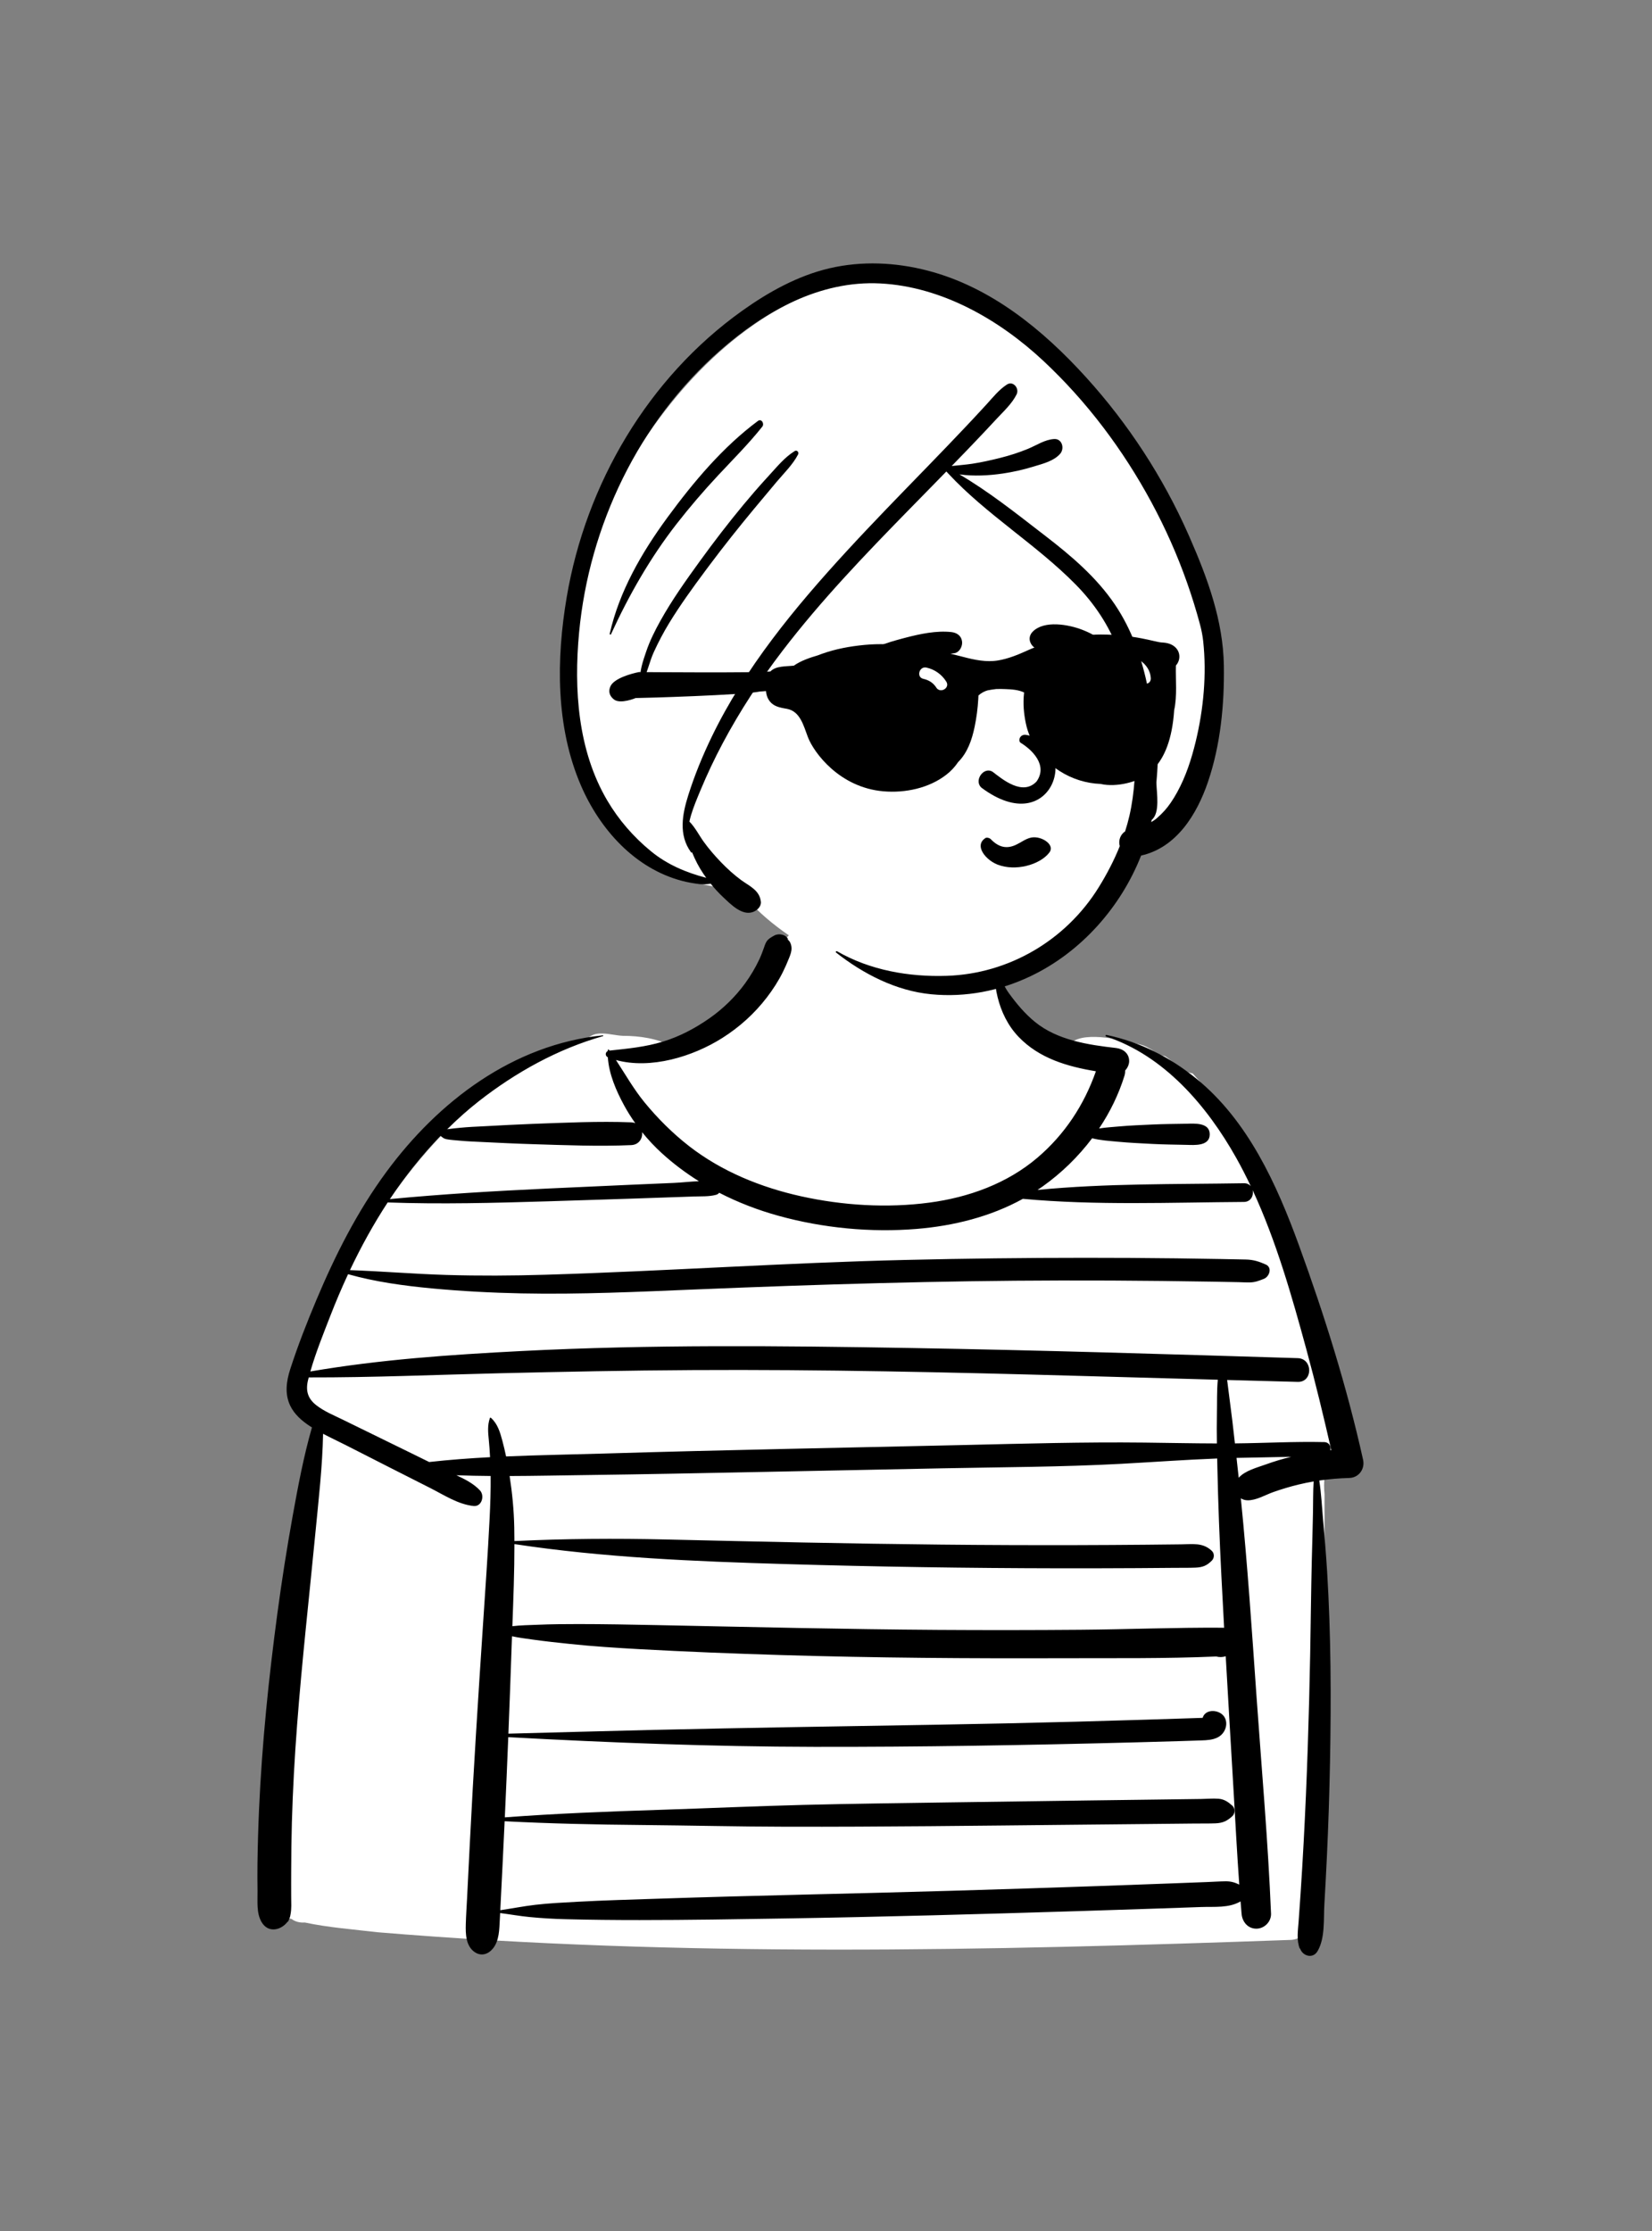 <svg width="240" height="324" viewBox="0 0 240 324" fill="none" xmlns="http://www.w3.org/2000/svg">
<rect x="0" y="0" width="240" height="324" fill="#808080" stroke="none"/>
<path fill-rule="evenodd" clip-rule="evenodd" d="M41.085 260.27C40.452 266.071 39.02 272.461 41.751 277.934C40.031 278.011 41.426 278.509 42.354 278.68C42.885 279.09 43.597 279.253 44.267 279.196C47.745 279.931 51.336 280.198 54.868 280.614C98.963 284.278 143.354 283.305 187.532 281.726C188.968 281.664 189.932 280.62 190.043 279.213C191.662 258.518 192.467 237.758 192.426 216.999C191.707 209.703 197.219 212.55 194.278 202.937C191.915 192.798 188.416 182.928 183.955 173.524C180.872 167.404 177.966 160.965 173.266 155.89C171.781 155.685 170.516 154.209 169.261 153.385C167.99 153.137 167.048 152.057 165.759 151.725C163.304 151.087 157.81 149.728 155.719 151.362C155.637 151.339 155.553 151.32 155.47 151.297C155.061 151.751 154.499 151.41 154.194 151.002C153.149 150.191 148.582 150.107 148.064 148.862C145.363 146.41 144.64 141.251 144.64 138.232C143.629 137.096 143.559 137.307 142.188 136.707C140.844 135.011 139.219 133.533 137.406 132.368C127.204 125.666 112.399 132.728 110.011 144.376C106.235 147.367 102.349 150.405 97.725 151.963C95.468 150.802 92.897 150.431 90.502 150.429C88.716 150.364 86.249 149.331 85.089 151.211C65.568 157.603 53.787 176.196 45.41 193.813C44.236 196.321 42.831 198.947 43.19 201.805C43.437 205.227 47.15 207.264 46.449 210.891C45.429 220.868 44.269 230.835 43.207 240.809C42.5 247.296 41.792 253.783 41.085 260.27Z" fill="white"/>
<path fill-rule="evenodd" clip-rule="evenodd" d="M183.891 212.676C182.629 213.133 180.859 213.578 179.957 214.611C179.853 213.649 179.748 212.686 179.642 211.724C182.287 211.661 184.937 211.638 187.583 211.564C186.334 211.87 185.1 212.238 183.891 212.676ZM178.08 273.216C177.17 273.225 176.257 273.288 175.348 273.324C173.596 273.392 171.844 273.459 170.092 273.524C166.518 273.658 162.944 273.787 159.369 273.912C152.291 274.158 145.212 274.385 138.132 274.594C123.973 275.011 109.806 275.263 95.649 275.739C91.721 275.871 87.794 275.974 83.87 276.188C81.836 276.299 79.793 276.394 77.769 276.63C76.062 276.828 74.379 277.164 72.681 277.413C72.795 275.2 72.902 272.987 73.013 270.774C73.118 268.68 73.216 266.587 73.313 264.492C79.941 264.839 86.576 264.979 93.212 265.039C100.231 265.101 107.249 265.276 114.269 265.289C128.166 265.317 142.065 265.142 155.962 265.002C159.892 264.963 163.823 264.923 167.754 264.884C169.719 264.864 171.684 264.844 173.65 264.824C174.631 264.815 175.618 264.835 176.598 264.795C177.644 264.751 178.279 264.454 179.038 263.75C179.443 263.374 179.46 262.609 179.038 262.237C178.429 261.698 177.864 261.285 177.019 261.225C176.19 261.165 175.324 261.247 174.492 261.258C172.667 261.282 170.842 261.306 169.017 261.33C165.508 261.376 161.998 261.422 158.489 261.468C151.47 261.561 144.45 261.655 137.432 261.762C130.553 261.867 123.673 261.945 116.796 262.118C109.773 262.295 102.759 262.615 95.739 262.84C88.266 263.08 80.796 263.367 73.34 263.928C73.52 260.047 73.685 256.164 73.84 252.282C88.644 253.088 103.459 253.662 118.288 253.687C133.738 253.713 149.187 253.449 164.631 253.046C166.807 252.989 168.983 252.931 171.159 252.863C172.282 252.828 173.405 252.795 174.528 252.754C175.354 252.724 176.202 252.689 176.949 252.294C178.422 251.515 178.676 249.239 176.928 248.616C175.973 248.276 174.96 248.608 174.727 249.47C174.656 249.477 174.588 249.483 174.528 249.485C173.686 249.517 172.843 249.54 172.001 249.567C170.176 249.625 168.351 249.684 166.526 249.741C163.157 249.847 159.787 249.944 156.417 250.034C149.537 250.216 142.656 250.365 135.774 250.479C122.15 250.706 108.526 250.916 94.903 251.228C87.888 251.388 80.874 251.597 73.86 251.774C74.028 247.554 74.186 243.334 74.328 239.113C74.345 238.618 74.363 238.123 74.381 237.628C75.386 237.849 76.416 237.972 77.44 238.117C79.217 238.368 80.999 238.554 82.784 238.743C86.146 239.098 89.52 239.315 92.895 239.502C99.775 239.881 106.658 240.149 113.546 240.359C127.171 240.774 140.814 240.865 154.444 240.818C161.846 240.793 169.293 240.89 176.691 240.567C177.147 240.692 177.617 240.679 178.071 240.531C178.444 247.129 178.838 253.726 179.226 260.323C179.487 264.775 179.717 269.241 180.038 273.694C179.412 273.385 178.835 273.21 178.08 273.216ZM49.813 206.181C48.515 205.545 47.084 204.966 45.938 204.066C44.685 203.082 44.377 201.926 44.762 200.382C44.791 200.267 44.825 200.152 44.855 200.037C54.085 200.06 63.292 199.653 72.519 199.434C81.893 199.212 91.263 199.025 100.64 198.972C119.339 198.867 138.037 199.288 156.727 199.814C163.458 200.003 170.189 200.189 176.921 200.373C176.767 202.015 176.826 203.697 176.791 205.327C176.761 206.759 176.769 208.193 176.79 209.627C173.269 209.618 169.748 209.542 166.226 209.502C157.508 209.404 148.793 209.654 140.077 209.854C122.644 210.253 105.207 210.567 87.777 211.092C83.043 211.234 78.279 211.309 73.523 211.512C73.36 210.738 73.178 209.969 72.974 209.204C72.648 207.989 72.281 206.741 71.308 205.897C71.262 205.856 71.197 205.874 71.176 205.932C70.806 206.956 70.9 207.999 71.008 209.072C71.094 209.92 71.151 210.771 71.194 211.622C68.237 211.777 65.286 211.996 62.351 212.324C61.511 211.909 60.672 211.495 59.831 211.083C56.492 209.448 53.152 207.815 49.813 206.181ZM156.975 236.684C150.087 236.74 143.2 236.746 136.313 236.702C122.681 236.614 109.052 236.279 95.423 236.008C91.63 235.933 87.841 235.858 84.047 235.858C82.083 235.858 80.113 235.871 78.151 235.956C76.916 236.01 75.664 236.018 74.435 236.166C74.583 232.194 74.737 228.218 74.733 224.243C87.735 226.213 100.877 226.754 114.009 227.142C127.312 227.535 140.618 227.738 153.927 227.758C157.71 227.763 161.492 227.755 165.274 227.733C167.095 227.722 168.916 227.708 170.737 227.691C171.716 227.682 172.701 227.701 173.679 227.66C174.713 227.617 175.337 227.372 176.06 226.636C176.43 226.259 176.448 225.61 176.06 225.235C174.77 223.99 173.254 224.26 171.578 224.281C169.897 224.302 168.216 224.32 166.535 224.335C163.173 224.366 159.811 224.385 156.449 224.394C149.865 224.411 143.281 224.385 136.698 224.318C123.392 224.182 110.089 223.886 96.787 223.574C89.433 223.402 82.08 223.45 74.732 223.806C74.729 223.146 74.723 222.486 74.71 221.827C74.662 219.328 74.418 216.829 74.037 214.357C77.639 214.345 81.24 214.268 84.825 214.222C93.542 214.11 102.258 213.934 110.974 213.759C119.621 213.586 128.267 213.412 136.913 213.239C145.554 213.066 154.222 213.053 162.852 212.587C167.51 212.335 172.169 211.992 176.83 211.812C176.839 212.24 176.848 212.669 176.858 213.096C176.97 218.347 177.175 223.593 177.44 228.839C177.567 231.359 177.701 233.879 177.839 236.399C177.772 236.393 177.704 236.389 177.634 236.388C170.752 236.343 163.857 236.629 156.975 236.684ZM47.995 191.081C48.783 189.052 49.64 187.036 50.566 185.048C54.496 186.157 58.689 186.73 62.745 187.111C67.063 187.517 71.39 187.745 75.726 187.834C84.274 188.008 92.823 187.603 101.362 187.25C118.926 186.524 136.488 185.994 154.069 185.96C158.978 185.95 163.888 185.973 168.797 186.029C171.251 186.056 173.706 186.09 176.16 186.132C177.423 186.153 178.685 186.177 179.947 186.203C180.506 186.215 181.071 186.256 181.63 186.239C182.377 186.217 182.922 185.992 183.615 185.722C184.411 185.412 184.88 184.08 183.887 183.639C182.895 183.198 182.099 182.94 180.999 182.916C179.807 182.891 178.615 182.867 177.423 182.845C175.249 182.805 173.075 182.772 170.901 182.745C166.483 182.69 162.064 182.667 157.646 182.667C148.949 182.668 140.252 182.771 131.558 182.976C114.103 183.386 96.687 184.604 79.238 185.126C74.429 185.27 69.611 185.298 64.801 185.154C60.143 185.014 55.494 184.622 50.841 184.457C52.448 181.067 54.267 177.767 56.319 174.628C64.075 174.901 71.814 174.699 79.573 174.463C83.643 174.339 87.714 174.213 91.785 174.074C93.82 174.004 95.856 173.934 97.891 173.864C98.873 173.831 99.856 173.797 100.839 173.763C101.897 173.727 103.011 173.796 104.039 173.517C104.225 173.467 104.373 173.359 104.485 173.221C107.221 174.63 110.115 175.741 113.091 176.564C119.551 178.351 126.499 179.021 133.181 178.471C138.543 178.03 143.886 176.702 148.601 174.103C159.247 175.083 170.043 174.622 180.712 174.553C181.731 174.546 182.155 173.612 181.984 172.841C185.408 180.223 187.677 188.226 189.8 196.01C191.119 200.848 192.292 205.715 193.409 210.601C193.363 210.605 193.316 210.609 193.27 210.613C193.4 210.078 193.109 209.447 192.376 209.43C188.058 209.331 183.726 209.579 179.407 209.619C179.285 208.539 179.164 207.457 179.036 206.377C178.861 204.905 178.653 203.437 178.474 201.965C178.41 201.432 178.35 200.916 178.277 200.41C181.697 200.503 185.116 200.597 188.536 200.687C190.756 200.746 190.752 197.307 188.536 197.239C169.743 196.664 150.949 196.082 132.149 195.763C113.337 195.443 94.461 195.246 75.664 196.211C65.421 196.737 55.203 197.439 45.087 199.173C45.873 196.43 46.969 193.722 47.995 191.081ZM63.992 164.953C64.332 165.208 64.441 165.369 64.95 165.458C65.502 165.555 66.069 165.586 66.626 165.64C67.817 165.757 69.012 165.801 70.207 165.857C72.595 165.971 74.982 166.091 77.371 166.163C82.113 166.307 86.957 166.511 91.697 166.3C92.857 166.249 93.385 165.292 93.279 164.421C94.168 165.522 95.14 166.556 96.175 167.499C97.84 169.014 99.636 170.357 101.53 171.542C100.302 171.587 99.051 171.741 97.891 171.791C95.926 171.875 93.96 171.96 91.995 172.044C87.854 172.222 83.713 172.413 79.573 172.607C71.909 172.965 64.272 173.411 56.638 174.142C58.818 170.864 61.261 167.772 63.992 164.953ZM188.718 180.874C185.48 171.983 181.306 162.747 173.793 156.641C169.932 153.502 165.63 151.33 160.758 150.302C160.609 150.27 160.549 150.483 160.695 150.531C169.12 153.296 175.355 160.613 179.572 168.111C180.337 169.47 181.045 170.861 181.715 172.273C181.497 172.007 181.163 171.83 180.712 171.838C170.749 172.005 160.669 171.837 150.729 172.81C150.983 172.641 151.237 172.472 151.486 172.295C154.201 170.359 156.644 167.99 158.664 165.307C159.88 165.615 161.161 165.691 162.402 165.809C164.059 165.966 165.727 166.038 167.389 166.128C169.048 166.217 170.714 166.225 172.375 166.265C173.516 166.293 175.748 166.483 175.749 164.736C175.751 162.987 173.517 163.172 172.375 163.195C170.713 163.227 169.049 163.232 167.389 163.31C165.797 163.385 164.197 163.445 162.61 163.587C161.642 163.674 160.646 163.731 159.673 163.885C161.257 161.522 162.517 158.947 163.359 156.232C163.444 155.958 163.472 155.703 163.458 155.467C163.815 155.09 164.042 154.573 164.042 154.1C164.042 152.976 163.166 152.317 162.142 152.199C158.089 151.736 153.624 151.075 150.358 148.41C148.884 147.207 147.698 145.784 146.582 144.254C145.328 142.534 144.858 140.367 144.853 138.261C144.853 138.143 144.657 138.107 144.639 138.232C144.026 142.501 144.911 147.374 147.974 150.573C150.981 153.713 155.066 154.89 159.211 155.577C157.502 160.461 154.681 164.75 150.72 168.124C146.307 171.883 140.72 173.893 135.024 174.652C128.879 175.47 122.439 175.072 116.396 173.736C110.575 172.449 104.88 170.146 100.142 166.472C97.752 164.618 95.553 162.432 93.637 160.094C92.056 158.163 90.843 156.011 89.486 153.943C94.55 155.332 100.673 153.434 104.915 150.754C107.414 149.176 109.603 147.205 111.401 144.861C112.288 143.705 113.077 142.484 113.728 141.179C114.066 140.5 114.37 139.802 114.65 139.097C114.823 138.661 114.993 138.214 114.993 137.736C114.992 137.383 114.903 137.055 114.727 136.75C114.364 136.365 114.291 136.253 114.51 136.415C114.153 135.685 113.123 135.499 112.464 135.878C112.218 136.02 111.64 136.293 111.356 136.75C111.164 137.059 111.061 137.429 110.938 137.768C110.744 138.303 110.548 138.832 110.304 139.347C109.738 140.544 109.059 141.687 108.285 142.761C106.869 144.724 105.049 146.499 103.067 147.884C100.986 149.338 98.744 150.527 96.311 151.27C93.743 152.054 91.2 152.288 88.549 152.575C88.521 152.536 88.493 152.496 88.465 152.457C88.414 152.387 88.303 152.409 88.299 152.502C88.297 152.547 88.298 152.591 88.297 152.635C87.919 152.812 87.887 153.345 88.308 153.55C88.465 156.003 89.523 158.418 90.675 160.541C91.156 161.425 91.698 162.281 92.286 163.109C92.112 163.042 91.917 163 91.697 162.992C86.956 162.81 82.113 163.044 77.371 163.218C75.052 163.303 72.735 163.433 70.418 163.557C69.224 163.621 68.027 163.662 66.837 163.785C66.241 163.847 65.643 163.896 65.051 163.985C65.008 163.992 64.968 163.998 64.93 164.005C66.395 162.562 67.939 161.195 69.568 159.92C74.915 155.736 81.055 152.327 87.606 150.473C87.668 150.456 87.659 150.35 87.591 150.357C74.56 151.69 63.706 159.904 56.113 170.218C51.9 175.942 48.704 182.277 45.955 188.81C44.569 192.103 43.257 195.455 42.159 198.856C41.601 200.585 41.349 202.418 42.149 204.114C42.762 205.415 43.893 206.382 45.079 207.15C45.158 207.201 45.239 207.249 45.319 207.299C44.106 211.524 43.294 215.859 42.515 220.181C41.669 224.876 40.931 229.591 40.296 234.32C39.029 243.771 38.058 253.243 37.634 262.773C37.516 265.408 37.438 268.046 37.404 270.684C37.387 272.004 37.394 273.324 37.412 274.643C37.433 276.12 37.233 277.786 37.984 279.104C38.989 280.865 40.939 280.259 41.796 279.055C41.809 279.071 41.822 279.088 41.834 279.104C41.912 278.951 41.977 278.799 42.033 278.646C42.125 278.443 42.185 278.231 42.207 278.014C42.369 277.196 42.308 276.366 42.302 275.477C42.292 274.227 42.299 272.976 42.303 271.726C42.31 269.365 42.337 267.006 42.404 264.645C42.538 259.927 42.801 255.212 43.161 250.505C43.875 241.155 44.928 231.848 45.83 222.516C46.288 217.765 46.842 213.001 46.937 208.224C48.05 208.811 49.198 209.342 50.309 209.907C52.37 210.957 54.43 212.006 56.491 213.055C58.489 214.073 60.49 215.084 62.493 216.095C64.511 217.114 66.517 218.461 68.788 218.711C70.002 218.845 70.442 217.209 69.726 216.445C68.792 215.447 67.552 214.827 66.305 214.246C67.962 214.307 69.621 214.339 71.281 214.352C71.303 216.442 71.23 218.535 71.125 220.62C70.867 225.734 70.509 230.838 70.169 235.946C69.464 246.565 68.782 257.19 68.249 267.819C68.119 270.422 67.988 273.025 67.858 275.629C67.794 276.894 67.706 278.161 67.67 279.428C67.63 280.849 67.665 282.63 68.98 283.508C69.908 284.127 70.908 283.835 71.605 282.983C72.537 281.844 72.536 280.193 72.611 278.795C72.628 278.472 72.644 278.148 72.66 277.825C74.084 278.01 75.498 278.265 76.928 278.404C78.675 278.575 80.432 278.675 82.187 278.72C85.764 278.812 89.336 278.845 92.914 278.845C99.996 278.845 107.077 278.724 114.158 278.61C128.319 278.381 142.479 277.985 156.636 277.545C160.561 277.423 164.485 277.295 168.41 277.162C170.442 277.093 172.474 277.022 174.507 276.95C176.43 276.881 178.532 277.13 180.225 276.131C180.274 276.739 180.324 277.347 180.377 277.955C180.479 279.106 181.288 280.095 182.516 280.095C183.671 280.095 184.663 279.116 184.655 277.955C184.224 267.454 183.291 256.953 182.552 246.47C181.873 236.842 181.237 227.2 180.266 217.594C180.541 217.772 180.878 217.882 181.275 217.884C182.543 217.889 183.809 217.102 184.996 216.684C186.193 216.262 187.41 215.897 188.643 215.598C189.373 215.42 190.106 215.272 190.842 215.145C190.753 216.648 190.776 218.164 190.748 219.662C190.705 221.964 190.633 224.264 190.577 226.566C190.467 231.1 190.428 235.635 190.342 240.17C190.167 249.312 189.88 258.448 189.391 267.579C189.257 270.088 189.106 272.596 188.939 275.103C188.851 276.426 188.758 277.749 188.66 279.071C188.564 280.371 188.34 281.752 188.829 282.998C188.845 282.989 188.86 282.98 188.876 282.971C189.217 284.044 190.717 284.559 191.425 283.338C192.53 281.434 192.275 278.706 192.402 276.565C192.538 274.267 192.66 271.969 192.768 269.669C192.985 265.07 193.135 260.47 193.222 255.866C193.396 246.657 193.366 237.435 192.803 228.24C192.649 225.726 192.434 223.216 192.213 220.708C192.047 218.827 191.955 216.895 191.662 215.013C193.096 214.802 194.541 214.679 196.001 214.643C197.413 214.608 198.324 213.333 198.024 211.985C195.68 201.421 192.418 191.036 188.718 180.874Z" fill="black"/>
<path fill-rule="evenodd" clip-rule="evenodd" d="M176.592 92.054C174.659 81.508 169.892 71.473 162.571 63.622C161.726 62.69 160.967 61.219 159.678 60.984C158.384 58.346 155.917 56.481 153.946 54.351C149.642 50.059 145.524 45.261 139.973 42.551C114.226 31.957 89.449 62.163 84.192 84.879C78.969 103.147 84.673 128.348 107.304 129.088C110.506 133.324 114.924 136.256 119.463 138.875C125.66 142.845 132.421 144.456 139.591 142.247C146.731 144.114 154.133 138.123 158.425 132.87C161.817 128.801 164.141 123.835 167.244 119.623C170.907 119.531 174.072 116.429 174.562 112.792C177.983 106.503 177.828 98.967 176.592 92.054Z" fill="white"/>
<path fill-rule="evenodd" clip-rule="evenodd" d="M120.511 38.961C125.195 37.866 130.108 38.093 134.749 39.297C143.946 41.682 151.514 47.886 157.789 54.802C163.91 61.548 168.957 69.282 172.644 77.613L172.83 78.037C175.438 83.976 177.704 90.149 177.801 96.688C177.885 102.316 177.316 108.179 175.499 113.533C173.88 118.301 170.901 123.107 165.778 124.25C162.823 131.763 157.043 138.269 149.761 141.75C145.245 143.91 140.286 144.874 135.293 144.394C130.198 143.906 125.44 141.457 121.459 138.334C121.349 138.249 121.49 138.083 121.603 138.147C126.396 140.911 132.065 141.899 137.556 141.717C146.578 141.419 154.85 136.547 159.603 128.889C160.786 126.983 161.84 124.973 162.68 122.881C162.631 122.709 162.603 122.535 162.603 122.365C162.603 121.644 162.944 121.094 163.454 120.738C163.691 119.999 163.9 119.251 164.075 118.495C164.471 116.783 164.692 115.046 164.825 113.295C164.933 111.872 164.873 110.363 165.016 108.904C164.964 107.735 164.892 106.567 164.786 105.402C164.445 101.647 163.756 97.901 162.429 94.361C161.084 90.776 158.96 87.615 156.281 84.894C150.534 79.058 143.379 74.796 137.791 68.801L137.498 68.484L137.478 68.478C136.785 69.189 136.092 69.9 135.397 70.61L132.222 73.849C125.743 80.468 119.316 87.151 113.679 94.516C110.433 98.757 107.517 103.203 105.005 107.917C103.815 110.15 102.736 112.438 101.761 114.773L101.377 115.702C100.921 116.814 100.427 118.059 100.153 119.315C100.968 120.125 101.565 121.314 102.224 122.232C102.973 123.274 103.835 124.266 104.723 125.191C105.622 126.128 106.607 127.026 107.653 127.796L107.779 127.886C108.979 128.739 110.357 129.327 110.537 130.95C110.616 131.654 109.986 132.221 109.403 132.44C107.807 133.04 106.154 131.317 105.091 130.326C104.428 129.708 103.818 129.042 103.253 128.339C102.702 128.418 102.148 128.457 101.6 128.392C100.751 128.291 99.909 128.143 99.082 127.925C92.218 126.122 87.138 120.422 84.397 114.074C80.717 105.551 80.803 95.726 82.332 86.713C85.128 70.243 94.174 54.861 107.835 45.123C111.661 42.396 115.904 40.038 120.511 38.961ZM127.906 41.165C119.081 40.7 111.035 45.252 104.58 50.919C92.826 61.237 85.586 76.344 84.13 91.858C83.356 100.101 83.935 108.985 88.231 116.268C89.898 119.093 92.045 121.555 94.579 123.631C96.967 125.588 99.689 126.715 102.599 127.483C102.467 127.3 102.336 127.116 102.209 126.929C101.532 125.938 100.994 124.884 100.544 123.78C100.504 123.82 100.429 123.828 100.385 123.767C98.548 121.246 99.123 118.238 99.999 115.465C100.917 112.557 102.08 109.728 103.408 106.983C108.248 96.98 115.447 88.266 122.919 80.134C126.735 75.981 130.678 71.949 134.607 67.903C136.568 65.882 138.525 63.855 140.457 61.806C141.418 60.785 142.374 59.76 143.321 58.726C144.257 57.703 145.1 56.621 146.265 55.855C147.195 55.245 148.123 56.411 147.688 57.279C147.02 58.613 145.871 59.67 144.855 60.755L144.75 60.867C143.759 61.938 142.758 62.999 141.752 64.055C140.595 65.27 139.428 66.476 138.258 67.679C139.256 67.563 140.266 67.497 141.258 67.346C142.605 67.141 143.934 66.84 145.256 66.512C146.649 66.167 148.024 65.726 149.352 65.179C150.599 64.664 151.778 63.84 153.15 63.759C154.311 63.691 154.674 65.129 154.031 65.886C153.144 66.93 151.549 67.34 150.252 67.728L150.069 67.783C148.635 68.221 147.167 68.549 145.684 68.769C143.732 69.058 141.476 69.19 139.388 68.894C143.558 71.341 147.396 74.372 151.222 77.329L151.898 77.85C155.636 80.727 159.285 83.83 161.951 87.767C164.44 91.442 165.942 95.722 166.785 100.058C167.201 102.197 167.476 104.358 167.66 106.529C168.346 108.454 168.236 110.742 168.063 112.859L168.002 113.589L168.006 113.804C168.032 115.127 168.564 118.075 167.311 119.075C167.29 119.181 167.27 119.288 167.248 119.395C167.404 119.299 167.558 119.2 167.71 119.098C167.773 119.056 167.834 119.009 167.895 118.964L168.069 118.822C168.075 118.816 168.081 118.811 168.085 118.807C168.474 118.466 168.845 118.11 169.191 117.724C169.829 117.012 170.436 116.107 171.011 115.065C172.275 112.774 173.082 110.283 173.707 107.708C174.848 103.001 175.319 97.944 174.798 93.116C174.726 92.442 174.576 91.597 174.345 90.73C173.796 88.671 173.164 86.635 172.456 84.625C171.041 80.606 169.306 76.706 167.283 72.956C163.175 65.339 157.889 58.297 151.556 52.387C145.142 46.402 136.824 41.635 127.906 41.165ZM115.461 65.502C115.779 65.307 116.106 65.685 115.948 65.99C115.184 67.465 113.899 68.71 112.832 69.974C111.727 71.283 110.63 72.598 109.535 73.916C107.307 76.599 105.132 79.332 103.043 82.125L102.491 82.864C100.654 85.33 98.84 87.836 97.234 90.457C96.394 91.828 95.654 93.246 94.982 94.706C94.342 96.096 94.047 97.774 93.278 99.08C93.229 99.162 93.079 99.155 93.061 99.051C92.81 97.645 93.43 95.952 93.873 94.635C94.4 93.07 95.149 91.578 95.951 90.138C97.625 87.133 99.63 84.317 101.645 81.535C103.691 78.71 105.816 75.942 108.044 73.259C109.091 71.998 110.161 70.763 111.264 69.552L111.678 69.099C112.833 67.846 113.997 66.396 115.461 65.502ZM110.11 61.134C110.633 60.746 111.08 61.539 110.746 61.959C108.752 64.468 106.483 66.723 104.3 69.064C102.204 71.311 100.201 73.643 98.311 76.067C94.457 81.009 91.372 86.432 88.759 92.115C88.71 92.222 88.554 92.142 88.578 92.039C89.962 85.891 93.197 80.308 96.882 75.263L97.022 75.072C100.748 69.999 105.032 64.899 110.11 61.134Z" fill="black"/>
<path fill-rule="evenodd" clip-rule="evenodd" d="M152.446 123.814C151.749 124.726 150.487 125.424 149.073 125.758C147.726 126.076 146.237 126.064 144.952 125.574L144.842 125.53C143.881 125.131 142.959 124.325 142.609 123.484C142.47 123.149 142.423 122.809 142.518 122.492C142.603 122.207 142.804 121.944 143.139 121.719C143.244 121.648 143.385 121.643 143.519 121.666C143.686 121.696 143.85 121.774 143.949 121.879C144.499 122.464 145.297 123.034 146.241 123.024C146.969 123.017 147.564 122.729 148.14 122.404L148.546 122.172C148.937 121.949 149.333 121.739 149.782 121.643C150.585 121.471 151.56 121.785 152.153 122.302C152.412 122.528 152.6 122.793 152.651 123.078C152.694 123.318 152.634 123.569 152.446 123.814ZM148.271 107.866C149.866 108.837 152.297 111.099 150.581 113.504C148.561 115.624 145.652 113.193 144.219 112.093C142.89 111.241 141.396 113.433 142.63 114.428C152.987 122.099 157.19 108.12 149.078 106.726C148.185 106.572 147.853 107.566 148.271 107.866ZM130.272 92.957L130.731 92.831L131.198 92.705L131.514 92.621C133.685 92.053 136.079 91.552 138.232 91.797C139.017 91.886 139.654 92.328 139.765 93.15C139.859 93.845 139.41 94.74 138.647 94.864C136.119 95.273 133.53 95.14 130.99 95.562C129.726 95.772 128.47 96.033 127.21 96.267C126.252 96.446 125.262 96.509 124.296 96.654L124.518 96.684C124.596 96.695 124.576 96.826 124.5 96.821C124.181 96.789 123.862 96.784 123.543 96.806L123.406 96.817C123.197 96.847 123.074 96.598 123.26 96.472C124.438 95.672 125.437 94.806 126.755 94.217C127.895 93.708 129.069 93.288 130.272 92.957ZM150.034 91.731C151.703 90.043 155.252 90.692 157.238 91.464C158.371 91.905 159.448 92.462 160.346 93.296L160.433 93.378L160.568 93.507C161.174 94.101 161.849 94.917 161.753 95.772C161.739 95.903 161.668 96.052 161.52 96.078C160.725 96.219 159.944 95.799 159.21 95.547L158.723 95.38C157.993 95.131 157.258 94.893 156.505 94.722C155.569 94.508 154.614 94.385 153.652 94.397C152.681 94.41 151.637 94.684 150.711 94.299C149.679 93.868 149.144 92.631 150.034 91.731ZM133.545 105.343C133.12 105.779 132.557 106.024 131.837 105.878C131.275 105.764 130.204 105.198 129.349 104.327C128.763 103.731 128.274 102.986 128.141 102.123C128.11 101.923 128.004 101.794 127.864 101.713C127.754 101.65 127.609 101.617 127.45 101.633C127.316 101.647 127.173 101.696 127.063 101.76C126.853 101.883 126.767 102.057 126.75 102.188C126.582 103.444 127.067 104.69 127.823 105.741C128.843 107.159 130.341 108.199 131.222 108.442C132.729 108.859 134.317 108.527 135.488 107.478C136.425 106.639 136.904 105.545 137.35 104.421L137.436 104.203C137.536 103.948 137.635 103.695 137.74 103.445C137.952 102.943 137.884 102.509 137.679 102.171C137.453 101.796 137.034 101.532 136.568 101.451C136.138 101.376 135.677 101.458 135.313 101.721C135.006 101.944 134.758 102.296 134.67 102.817C134.527 103.663 134.195 104.635 133.609 105.276L133.545 105.343ZM159.389 100.442C159.037 100.259 158.763 100.204 158.373 100.321C158.158 100.386 157.945 100.51 157.778 100.676C157.613 100.842 157.494 101.047 157.447 101.275C157.333 101.838 157.026 102.365 156.587 102.708C156.212 103.001 155.739 103.157 155.214 103.069C154.648 102.975 154.109 102.611 153.737 102.183C153.633 102.064 153.549 101.931 153.467 101.796L153.418 101.715C153.234 101.413 153.056 101.132 152.804 100.91C152.708 100.825 152.564 100.767 152.424 100.767C152.368 100.767 152.31 100.776 152.255 100.793C151.691 101.359 151.583 101.788 151.601 102.214C151.62 102.661 151.796 103.113 152.081 103.535C152.748 104.524 154.014 105.335 154.869 105.519C156.04 105.771 157.202 105.469 158.134 104.815C159.093 104.142 159.804 103.097 160.025 101.92C160.078 101.636 160.056 101.33 159.948 101.064C159.842 100.805 159.659 100.583 159.389 100.442Z" fill="black"/>
<path fill-rule="evenodd" clip-rule="evenodd" d="M159.889 92.149C164.848 92.149 167.678 93.216 168.715 93.299L168.746 93.301C169.177 93.328 169.564 93.365 169.97 93.522C171.463 94.097 171.706 95.663 170.835 96.65C170.774 98.692 171.043 101.079 170.582 103.128C170.013 111.766 165.953 113.224 163.644 113.756C162.486 114.023 161.112 114.129 159.881 113.847C157.781 113.769 155.705 113.111 153.929 111.966C151.455 110.37 149.618 107.917 149.022 105.005C148.739 103.617 148.607 102.173 148.761 100.762L148.783 100.568C147.979 100.183 147.048 100.11 146.087 100.076C145.628 100.06 145.176 100.045 144.737 100.065C144.307 100.113 143.883 100.177 143.457 100.264C142.993 100.404 142.554 100.635 142.148 101.002L142.12 101.537C142.044 102.874 141.869 104.215 141.598 105.527C141.198 107.463 140.556 109.311 139.188 110.684C138.725 111.376 138.152 111.993 137.456 112.528C134.929 114.474 131.496 115.189 128.345 114.92C121.949 114.374 118.252 109.294 117.4 107.123L117.349 106.991C116.733 105.377 116.243 103.283 114.298 102.936L113.884 102.862C112.996 102.695 112.177 102.463 111.657 101.597C111.429 101.218 111.312 100.795 111.283 100.364C110.979 100.388 110.676 100.41 110.374 100.432C107.964 100.941 93.507 101.374 92.353 101.374C92.353 101.374 90.135 102.308 89.199 101.584C88.549 101.081 88.336 100.41 88.693 99.65C89.232 98.507 91.72 97.82 92.824 97.602C92.824 97.602 110.648 97.75 111.931 97.507C112.724 96.688 114.144 96.8 115.33 96.671C116.313 95.97 117.686 95.501 118.772 95.187C118.993 95.103 119.212 95.022 119.425 94.946C121.414 94.237 123.482 93.861 125.582 93.66C127.747 93.454 129.919 93.547 132.071 93.842C132.978 93.965 133.877 94.124 134.769 94.332C136.366 94.543 137.955 94.89 139.553 95.302L139.873 95.385C141.556 95.826 143.285 96.208 145.028 95.909C146.446 95.667 147.81 95.121 149.118 94.531L149.288 94.453C152.163 93.14 156.654 92.149 159.889 92.149ZM134.596 96.951C133.535 96.718 133.082 98.354 134.146 98.588C134.9 98.754 135.539 99.134 135.97 99.778L136.016 99.848C136.595 100.77 138.059 99.919 137.476 98.991C136.82 97.947 135.8 97.216 134.596 96.951ZM165.671 95.936C165.296 95.673 164.73 95.868 164.513 96.241C164.274 96.651 164.431 97.108 164.781 97.376L164.817 97.402C165.138 97.629 165.451 98.035 165.49 98.451L165.494 98.503C165.536 99.592 167.228 99.597 167.185 98.503C167.144 97.432 166.524 96.538 165.671 95.936Z" fill="black"/>
</svg>
